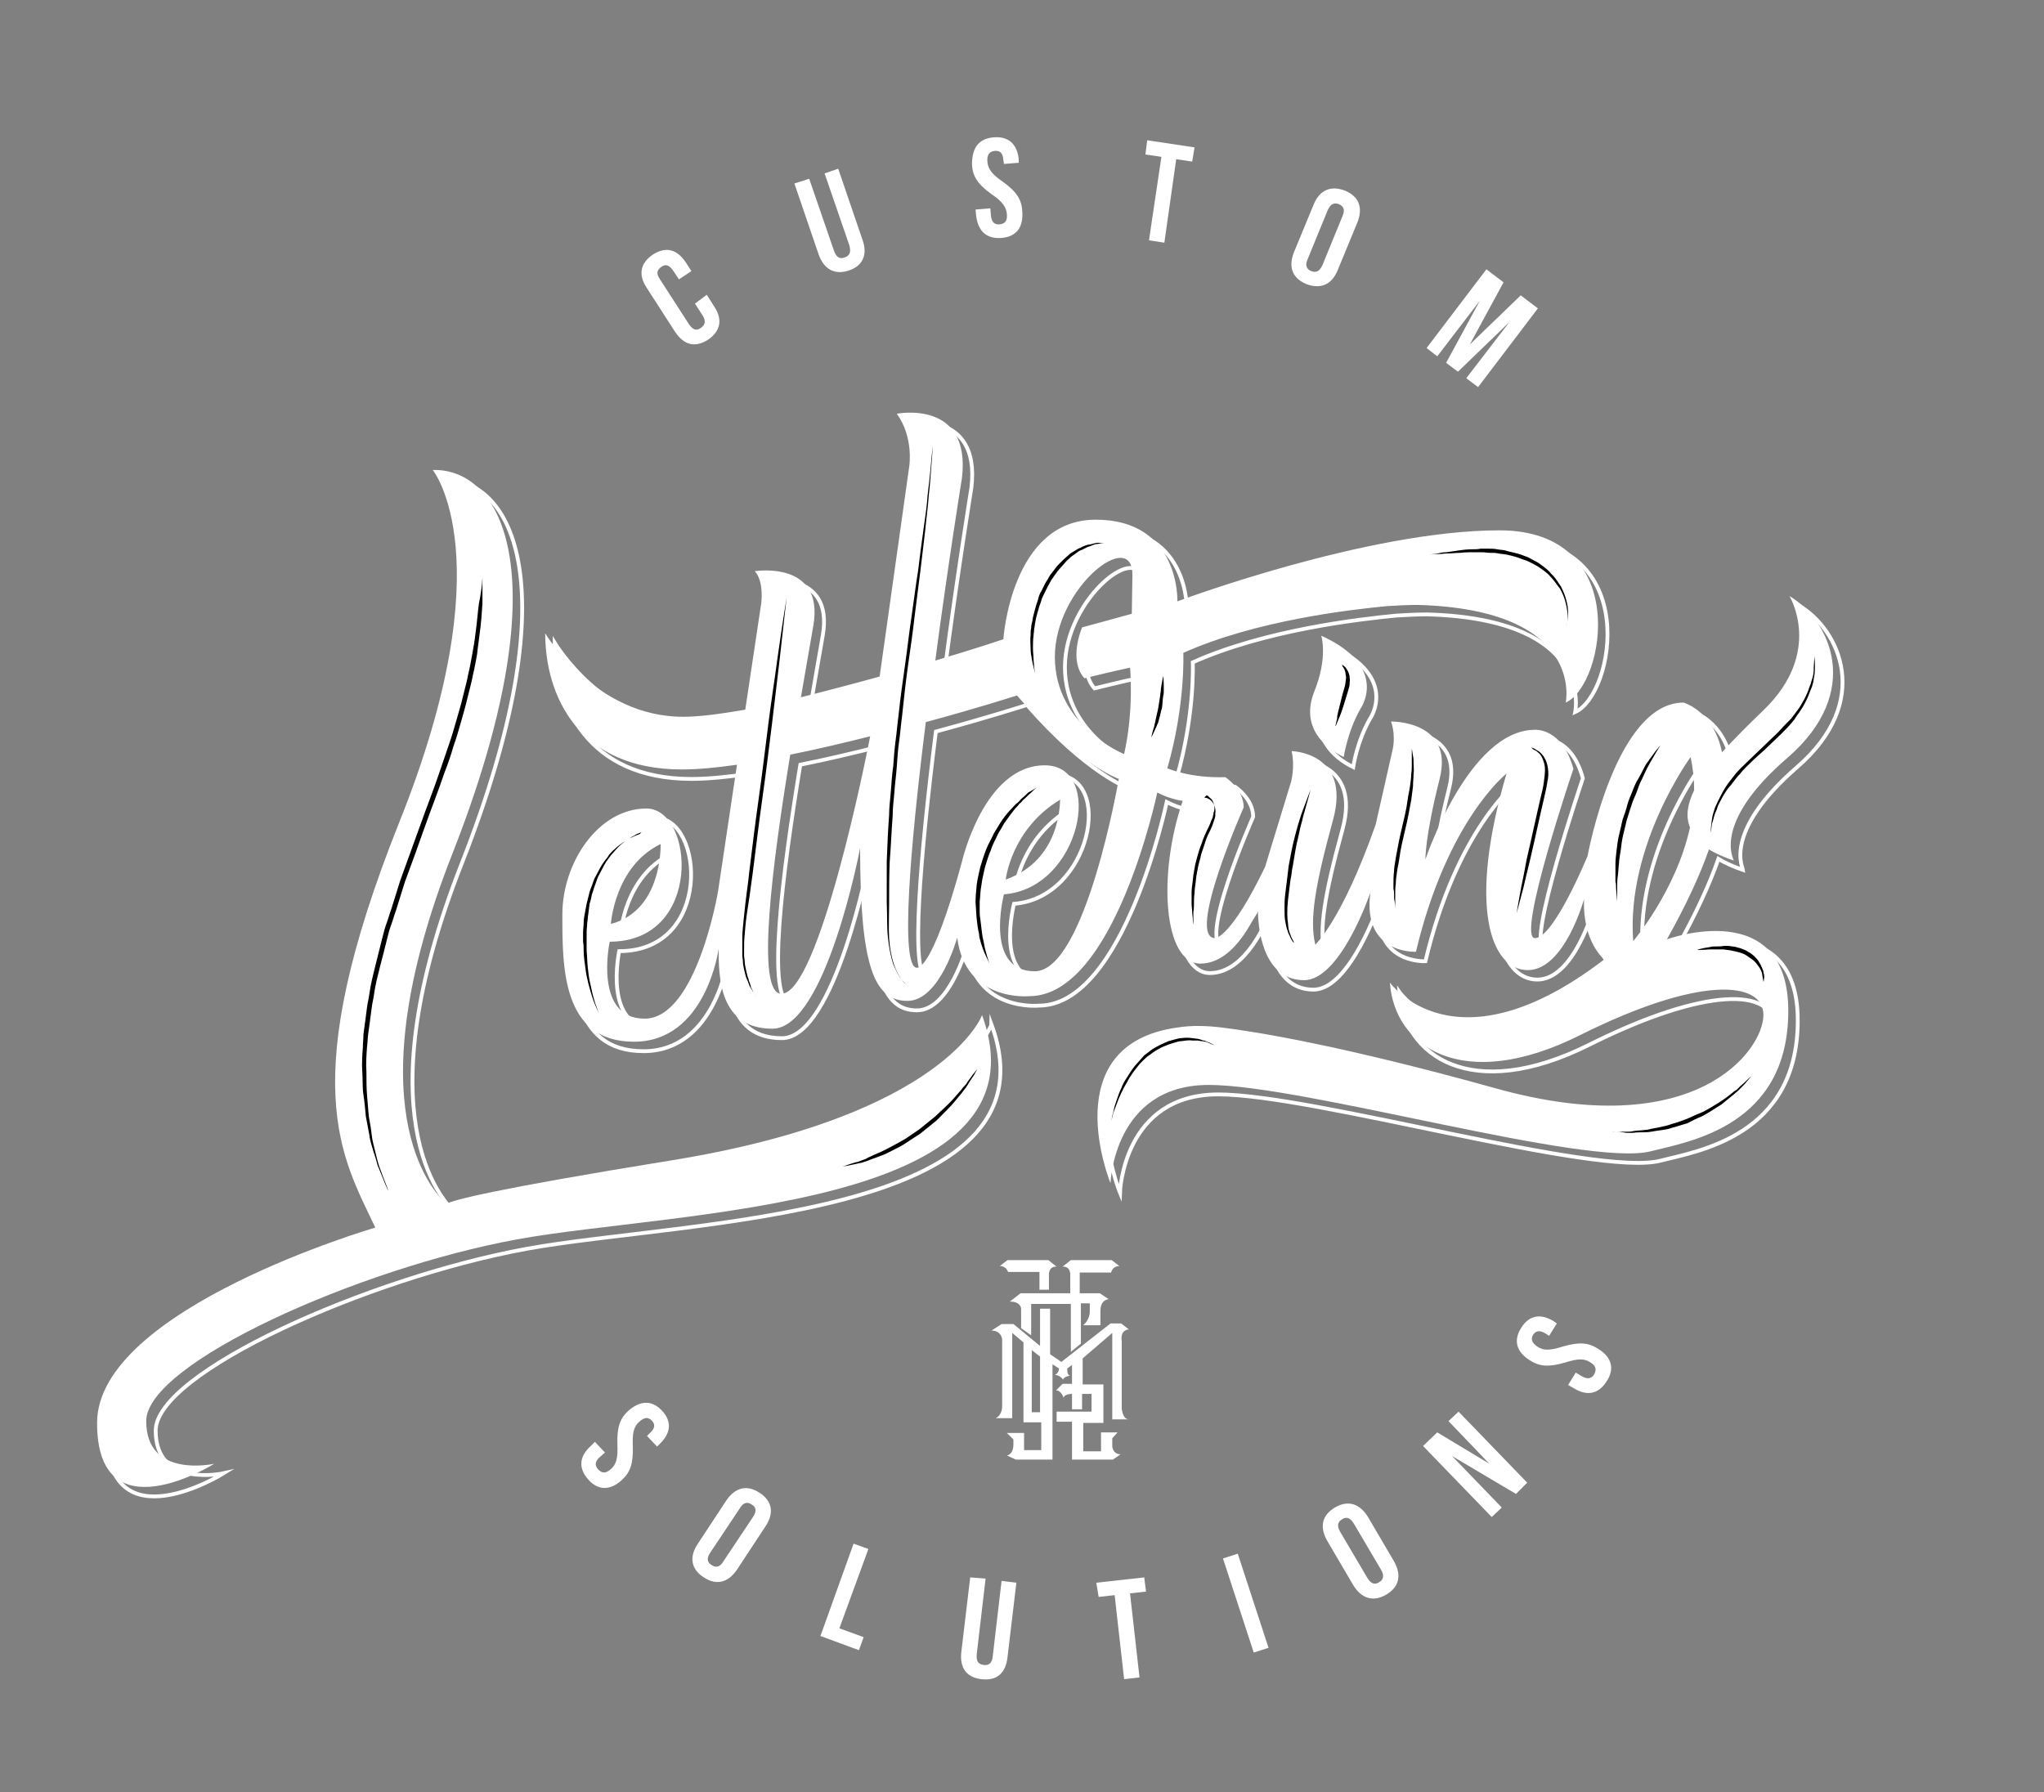 <?xml version="1.0" encoding="utf-8"?>
<!-- Generator: Adobe Illustrator 17.1.0, SVG Export Plug-In . SVG Version: 6.00 Build 0)  -->
<!DOCTYPE svg PUBLIC "-//W3C//DTD SVG 1.1//EN" "http://www.w3.org/Graphics/SVG/1.1/DTD/svg11.dtd">
<svg version="1.1" xmlns="http://www.w3.org/2000/svg" xmlns:xlink="http://www.w3.org/1999/xlink" x="0px" y="0px"
	 viewBox="0 0 345.3 302.8" enable-background="new 0 0 345.3 302.8" xml:space="preserve">
<rect x="0" y="0" width="345.3" height="302.8" fill="#808080" stroke="none"/>
<g id="Layer_4">
</g>
<g id="Layer_2">
</g>
<g id="Layer_3">
	<g>
		<g>
			<path fill="#FFFFFF" d="M113.7,196c-30.9,5-37.3,6.8-38.3,7.4c-2.5-2.3-15.7-16.6,1-59.1c18.4-46.8,8.6-65.2-3.3-64.9
				c0,0,12.2,14.9-5.6,59.4c-17.8,44.5-9.7,56.7-4.1,68.6c0,0-47,13.7-47,33s19.8,6.9,19.8,6.9s-11.5,2.6-11.5-7.2
				s35.9-25.8,62.6-30.7s90.7-4.9,78.6-37.9C165.9,171.6,159.6,188.5,113.7,196z"/>
			<path fill="#FFFFFF" d="M227,127.9c0,0,0.6-4.2,2.8-8.1c0,0,5.1-7.1-6.6-12.4c0,0,1.2,3.6-1.2,9.5
				C219.7,122.8,223.7,126.3,227,127.9z"/>
			<path fill="#FFFFFF" d="M302,128c12.8-11.1,7.2-23.2,0.3-27.3c0,0,5.8,9.5-4.4,19.3c-2.5,2.4-4.9,4.8-7,7.1
				c-1.4-7-6.5-8.4-6.5-8.4c-11.5,0-16.2,25.9-16.2,25.9s-5.7,13.9-8.9,13.9c-3.2,0,6.5-28.6,6.5-28.6c-1.9-7-6.5-6.6-6.5-6.6
				c-11.2,0-18.5,21.9-18.5,21.9s-0.1-3.7,2.4-13.6c2.5-9.9-8.2-9.7-8.2-9.7c0.9,2.7,0.2,5,0.2,5l-2.8,12.4
				c-5.7,16.2-10.2,20.3-10.2,20.3c-1-4.1-0.1-9.8,3-21.1c3.1-11.4-7-11.6-7-11.6c0.6,2.7-0.1,5.2-0.1,5.2l-4.4,14.4
				c-5.8,12-8.4,12-8.4,12c-5,0,4.8-22.1,4.8-22.1c0-3.1-3.1-5.1-3.1-5.1c-6,0.2-9.8-1.5-9.8-1.5c3.1-10.8,2.7-19.5,2.7-19.5
				c12.3-5.5,28.2-7.3,34.4-7.9c1.7-0.1,3.5-0.2,5.2-0.2c28.4,0.8,25,16.5,25,16.5c6.7-3,11.2-29.1-11.2-29.1s-54.4,12-54.4,12
				s0.5-13.8-13.8-13.8c-14.3,0-15.6,20.2-15.6,20.2s-4.7,1.6-11.5,3.6c2.2-16.6,4.5-30.8,4.5-30.8c1.6-13.4-11-10.9-11-10.9
				c2.9,4,2.1,8.9,2.1,8.9l-5,35.5c-4.3,1.2-8.9,2.4-13.3,3.5c0.9-5.3,1.7-9.7,2.1-12.1c1.9-11.1-9.9-9.2-9.9-9.2
				c1.6,1.7,1.1,5.4,1.1,5.4l-2.7,18c-4.1,0.7-7.7,1.2-10.5,1.2c-14.9,0-23.3-14.1-23.3-14.1c0,10.4,5.5,23,23.1,23
				c2.7,0,5.8-0.3,9.3-0.8l-3.2,21.4c0,0-3.6,21.5-12.4,21.5c-8.7,0-5.9-13-5.9-13c15.8,0,14.3-22.5,6.2-22.5s-14.2,9.1-14.2,17.9
				c0,8.8-0.1,21.5,12.1,21.5c12.2,0,14.3-15.7,14.3-15.7c0,4.8,0.1,13.5,9.1,13.5c9,0,14.8-30.5,14.8-30.5c0,20.1,2.4,25.8,8,25.8
				c5.5,0,8.4-10.7,8.4-10.7c1.4,11,12.2,9.9,12.2,9.9c14.4,0,21.6-34.4,21.6-34.4c2.3,1.2,4.3,1.4,4.3,1.4
				c-4.3,12.6-3.2,27.5,3,27.5c6.2,0,9.7-9.3,9.7-9.3c0,5.1,1.6,12.1,7.8,12.1c6.2,0,11.2-14.8,11.2-14.8c-1.4,10.5,7.7,10,7.7,10
				c5.3-22.3,15.3-30.1,15.3-30.1c-6.6,22.4-2.7,33.2,3.6,33.2c6.2,0,9.5-12,9.5-12c-0.3,7.2,3.4,10.2,3.4,10.2
				c-25.3,19.4-36.2,3.9-36.2,3.9c0.7,10.7,12.1,18.9,32.1,8.9c20-10,31-9.3,31-3.4c0,5.9-11.4,21.9-45.5,12.3
				c-25.5-7.1-40.2-9.5-46-10.2c-2.5-0.3-5-0.4-7.5,0c-20.9,2.9-11.3,26.3-11.3,26.3s0.5-16.6,16.6-16.6s63.9,14,74.7,11.2
				c6.2-1.6,23.2-4.1,23.2-23.7c0-19.6-20.5-12.1-20.5-12.1c3.3-5.9,5.6-10.9,7.1-15.2c1.1,0.7,2.5,1.3,4.2,1.9
				C292.9,145.2,289.1,139.1,302,128z M111.6,142.6c0,0,0.4,11.2-8.4,13.5C103.2,156.1,103.8,146.4,111.6,142.6z M132,167.9
				c-4.4,0-1.5-22.1,1.5-40.4c4.5-0.9,9.1-2,13.5-3.1C146.5,127.1,138.4,167.9,132,167.9z M174.8,164.1c-8.6,0-5.2-13-5.2-13
				c13-1,17.1-21.8,6.9-21.8c-10.3,0-14,16.3-14,16.3c-5.1,18.8-7.6,17.9-7.6,17.9c-2.9,0-1.1-20.8,1.5-41.5
				c8.9-2.4,15.4-4.5,15.4-4.5c10.1,11.6,17.2,14.1,17.2,14.1S183.4,164.1,174.8,164.1z M169.9,148.6c0,0,0.9-8.5,9.2-13.5
				C179,135.1,179.5,145.2,169.9,148.6z M191.2,103.7l-8.4,2.3c0,0-2.4,5.5,0.4,8.6c0,0,4.8-1.2,7.7-1.8c0,0,0.7,7.1-1,14.6
				c0,0-11.7-4.7-11.7-16.4c0-11.7,13.1-21.9,13.1-13.9L191.2,103.7z M275.9,159c-1.2-16.2,9.7-31.1,9.7-31.1
				c0.4,1.9,0.6,3.8,0.6,5.6c-1.1,2.3-1.5,4.4-0.7,6.3C283.1,150.6,275.9,159,275.9,159z"/>
		</g>
		<g>
			<path fill="none" stroke="#FFFFFF" stroke-width="0.644" stroke-miterlimit="10" d="M115.3,197.6c-30.9,5-37.3,6.8-38.3,7.4
				c-2.5-2.3-15.7-16.6,1-59.1c18.4-46.8,8.6-65.2-3.3-64.9c0,0,12.2,14.9-5.6,59.4c-17.8,44.5-9.7,56.7-4.1,68.6c0,0-47,13.7-47,33
				s19.8,6.9,19.8,6.9s-11.5,2.6-11.5-7.2s35.9-25.8,62.6-30.7s90.7-4.9,78.6-37.9C167.5,173.2,161.2,190.1,115.3,197.6z"/>
			<path fill="none" stroke="#FFFFFF" stroke-width="0.644" stroke-miterlimit="10" d="M228.6,129.6c0,0,0.6-4.2,2.8-8.1
				c0,0,5.1-7.1-6.6-12.4c0,0,1.2,3.6-1.2,9.5C221.3,124.4,225.3,128,228.6,129.6z"/>
			<path fill="none" stroke="#FFFFFF" stroke-width="0.644" stroke-miterlimit="10" d="M303.6,129.6c12.8-11.1,7.2-23.2,0.3-27.3
				c0,0,5.8,9.5-4.4,19.3c-2.5,2.4-4.9,4.8-7,7.1c-1.4-7-6.5-8.4-6.5-8.4c-11.5,0-16.2,25.9-16.2,25.9s-5.7,13.9-8.9,13.9
				s6.5-28.6,6.5-28.6c-1.9-7-6.5-6.6-6.5-6.6c-11.2,0-18.5,21.9-18.5,21.9s-0.1-3.7,2.4-13.6c2.5-9.9-8.2-9.7-8.2-9.7
				c0.9,2.7,0.2,5,0.2,5l-2.8,12.4c-5.7,16.2-10.2,20.3-10.2,20.3c-1-4.1-0.1-9.8,3-21.1c3.1-11.4-7-11.6-7-11.6
				c0.6,2.7-0.1,5.2-0.1,5.2l-4.4,14.4c-5.8,12-8.4,12-8.4,12c-5,0,4.8-22.1,4.8-22.1c0-3.1-3.1-5.1-3.1-5.1c-6,0.2-9.8-1.5-9.8-1.5
				c3.1-10.8,2.7-19.5,2.7-19.5c12.3-5.5,28.2-7.3,34.4-7.9c1.7-0.1,3.5-0.2,5.2-0.2c28.4,0.8,25,16.5,25,16.5
				c6.7-3,11.2-29.1-11.2-29.1s-54.4,12-54.4,12s0.5-13.8-13.8-13.8c-14.3,0-15.6,20.2-15.6,20.2s-4.7,1.6-11.5,3.6
				c2.2-16.6,4.5-30.8,4.5-30.8c1.6-13.4-11-10.9-11-10.9c2.9,4,2.1,8.9,2.1,8.9l-5,35.5c-4.3,1.2-8.9,2.4-13.3,3.5
				c0.9-5.3,1.7-9.7,2.1-12.1c1.9-11.1-9.9-9.2-9.9-9.2c1.6,1.7,1.1,5.4,1.1,5.4l-2.7,18c-4.1,0.7-7.7,1.2-10.5,1.2
				c-14.9,0-23.3-14.1-23.3-14.1c0,10.4,5.5,23,23.1,23c2.7,0,5.8-0.3,9.3-0.8l-3.2,21.4c0,0-3.6,21.5-12.4,21.5
				c-8.7,0-5.9-13-5.9-13c15.8,0,14.3-22.5,6.2-22.5s-14.2,9.1-14.2,17.9c0,8.8-0.1,21.5,12.1,21.5c12.2,0,14.3-15.7,14.3-15.7
				c0,4.8,0.1,13.5,9.1,13.5c9,0,14.8-30.5,14.8-30.5c0,20.1,2.4,25.8,8,25.8c5.5,0,8.4-10.7,8.4-10.7c1.4,11,12.2,9.9,12.2,9.9
				c14.4,0,21.6-34.4,21.6-34.4c2.3,1.2,4.3,1.4,4.3,1.4c-4.3,12.6-3.2,27.5,3,27.5s9.7-9.3,9.7-9.3c0,5.1,1.6,12.1,7.8,12.1
				c6.2,0,11.2-14.8,11.2-14.8c-1.4,10.5,7.7,10,7.7,10c5.3-22.3,15.3-30.1,15.3-30.1c-6.6,22.4-2.7,33.2,3.6,33.2
				c6.2,0,9.5-12,9.5-12c-0.3,7.2,3.4,10.2,3.4,10.2c-25.3,19.4-36.2,3.9-36.2,3.9c0.7,10.7,12.1,18.9,32.1,8.9c20-10,31-9.3,31-3.4
				c0,5.9-11.4,21.9-45.5,12.3c-25.5-7.1-40.2-9.5-46-10.2c-2.5-0.3-5-0.4-7.5,0c-20.9,2.9-11.3,26.3-11.3,26.3s0.5-16.6,16.6-16.6
				s63.9,14,74.7,11.2c6.2-1.6,23.2-4.1,23.2-23.7c0-19.6-20.5-12.1-20.5-12.1c3.3-5.9,5.6-10.9,7.1-15.2c1.1,0.7,2.5,1.3,4.2,1.9
				C294.5,146.9,290.8,140.7,303.6,129.6z M113.3,144.3c0,0,0.4,11.2-8.4,13.5C104.8,157.8,105.5,148.1,113.3,144.3z M133.7,169.6
				c-4.4,0-1.5-22.1,1.5-40.4c4.5-0.9,9.1-2,13.5-3.1C148.1,128.7,140.1,169.6,133.7,169.6z M176.5,165.7c-8.6,0-5.2-13-5.2-13
				c13-1,17.1-21.8,6.9-21.8c-10.3,0-14,16.3-14,16.3c-5.1,18.8-7.6,17.9-7.6,17.9c-2.9,0-1.1-20.8,1.5-41.5
				c8.9-2.4,15.4-4.5,15.4-4.5c10.1,11.6,17.2,14.1,17.2,14.1S185,165.7,176.5,165.7z M171.5,150.2c0,0,0.9-8.5,9.2-13.5
				C180.7,136.7,181.1,146.9,171.5,150.2z M192.9,105.4l-8.4,2.3c0,0-2.4,5.5,0.4,8.6c0,0,4.8-1.2,7.7-1.8c0,0,0.7,7.1-1,14.6
				c0,0-11.7-4.7-11.7-16.4c0-11.7,13.1-21.9,13.1-13.9L192.9,105.4z M277.5,160.7c-1.2-16.2,9.7-31.1,9.7-31.1
				c0.4,1.9,0.6,3.8,0.6,5.6c-1.1,2.3-1.5,4.4-0.7,6.3C284.7,152.2,277.5,160.7,277.5,160.7z"/>
		</g>
		<g>
			<path fill="#FFFFFF" d="M119.4,49.8l1.2,1.9c1.5,2.2,1.2,4.2-1,5.7c-2.2,1.4-4.1,0.9-5.6-1.4l-4.7-7.3c-1.5-2.2-1.2-4.2,1-5.7
				c2.2-1.4,4.1-0.9,5.6,1.4l0.9,1.4l-2.1,1.4l-1-1.5c-0.7-1-1.3-1.1-2-0.6s-0.9,1.1-0.2,2.1l4.9,7.6c0.7,1,1.3,1.1,2,0.6
				c0.7-0.5,0.9-1.1,0.3-2.1l-1.3-2L119.4,49.8z"/>
			<path fill="#FFFFFF" d="M136.7,30.2l4.2,12.2c0.4,1.1,1,1.4,1.8,1.1c0.8-0.3,1.1-0.8,0.8-2l-4.2-12.2l2.3-0.8l4.1,12
				c0.9,2.5,0.1,4.4-2.3,5.2c-2.4,0.8-4.2-0.2-5.1-2.7l-4.1-12L136.7,30.2z"/>
			<path fill="#FFFFFF" d="M167.9,23.2c2.5-0.2,4,1.2,4.2,3.8l0,0.5l-2.5,0.2l-0.1-0.7c-0.1-1.2-0.6-1.6-1.5-1.5
				c-0.8,0.1-1.3,0.6-1.2,1.8c0.1,1.2,0.7,2.1,2.6,3.4c2.4,1.7,3.2,3.1,3.3,5c0.2,2.7-1,4.3-3.5,4.5c-2.6,0.2-4-1.2-4.3-3.8l-0.1-1
				l2.5-0.2l0.1,1.2c0.1,1.2,0.7,1.6,1.5,1.5c0.8-0.1,1.3-0.5,1.2-1.7c-0.1-1.2-0.7-2.1-2.6-3.4c-2.4-1.7-3.2-3.1-3.3-5
				C164.2,25,165.3,23.4,167.9,23.2z"/>
			<path fill="#FFFFFF" d="M193.8,23.7l8,1.2l-0.4,2.4l-2.7-0.4L196.7,41l-2.6-0.4l2.1-14.1l-2.7-0.4L193.8,23.7z"/>
			<path fill="#FFFFFF" d="M221.9,34.6c1-2.5,2.9-3.3,5.3-2.4c2.4,1,3.1,2.9,2.1,5.4l-3.3,8c-1,2.5-2.9,3.3-5.3,2.4
				c-2.4-1-3.1-2.9-2.1-5.4L221.9,34.6z M220.9,43.8c-0.5,1.1-0.1,1.7,0.6,2c0.8,0.3,1.4,0.1,1.9-1l3.4-8.3c0.5-1.1,0.1-1.7-0.6-2
				c-0.8-0.3-1.4-0.1-1.9,1L220.9,43.8z"/>
			<path fill="#FFFFFF" d="M248.3,58.2L248.3,58.2l8.6-8.3l2.9,2.2l-10.1,13.3l-2-1.5l7.3-9.5l0,0l-8.7,8.4l-2-1.5l5.7-10.5l0,0
				l-7.2,9.4l-1.8-1.4l10.1-13.3l2.9,2.2L248.3,58.2z"/>
		</g>
		<g>
			<path fill="#FFFFFF" d="M111.8,238.3c1.8,1.9,1.5,3.9-0.4,5.7l-0.4,0.4l-1.7-1.8l0.5-0.5c0.9-0.8,0.9-1.5,0.3-2.1
				c-0.6-0.6-1.2-0.6-2.1,0.2c-0.9,0.8-1.2,1.8-1.1,4.1c0.1,2.9-0.4,4.4-1.8,5.7c-1.9,1.8-4,1.9-5.7,0s-1.6-3.9,0.4-5.7l0.7-0.7
				l1.7,1.8l-0.9,0.8c-0.9,0.8-0.8,1.5-0.2,2.1c0.6,0.6,1.2,0.7,2.1-0.1c0.9-0.8,1.2-1.8,1.1-4.1c-0.1-2.9,0.4-4.4,1.8-5.7
				C108.1,236.6,110.1,236.5,111.8,238.3z"/>
			<path fill="#FFFFFF" d="M122.7,253.5c1.5-2.2,3.5-2.7,5.6-1.3c2.2,1.4,2.5,3.5,1,5.7l-4.8,7.3c-1.5,2.2-3.5,2.7-5.6,1.3
				c-2.2-1.4-2.5-3.5-1-5.7L122.7,253.5z M120,262.3c-0.7,1-0.5,1.7,0.2,2.1c0.7,0.5,1.4,0.4,2-0.6l5-7.5c0.7-1,0.5-1.7-0.2-2.1
				c-0.7-0.5-1.4-0.4-2,0.6L120,262.3z"/>
			<path fill="#FFFFFF" d="M144.2,260.8l2.5,0.9l-4.9,13.4l4.1,1.5l-0.8,2.2l-6.5-2.4L144.2,260.8z"/>
			<path fill="#FFFFFF" d="M166.5,266.7l-1.5,12.8c-0.1,1.2,0.3,1.7,1.2,1.8c0.8,0.1,1.4-0.3,1.5-1.4l1.5-12.8l2.5,0.3l-1.5,12.6
				c-0.3,2.7-1.8,4-4.4,3.7c-2.6-0.3-3.7-2-3.4-4.6l1.5-12.6L166.5,266.7z"/>
			<path fill="#FFFFFF" d="M185.2,267.4l8.1-0.9l0.3,2.4l-2.7,0.3l1.6,14.2l-2.6,0.3l-1.6-14.2l-2.7,0.3L185.2,267.4z"/>
			<path fill="#FFFFFF" d="M206.6,263.3l2.5-0.8l5.2,15.9l-2.5,0.8L206.6,263.3z"/>
			<path fill="#FFFFFF" d="M224.2,260.3c-1.3-2.3-0.9-4.3,1.3-5.6c2.2-1.3,4.2-0.7,5.6,1.6l4.4,7.5c1.3,2.3,0.9,4.3-1.3,5.6
				c-2.2,1.3-4.2,0.7-5.6-1.6L224.2,260.3z M231,266.6c0.6,1,1.3,1.2,2,0.7c0.7-0.4,0.9-1.1,0.3-2.1l-4.6-7.8c-0.6-1-1.3-1.2-2-0.7
				c-0.7,0.4-0.9,1.1-0.3,2.1L231,266.6z"/>
			<path fill="#FFFFFF" d="M245.3,246L245.3,246l8.4,8.7l-1.7,1.6l-11.6-12l2.4-2.3l8.8,5.3l0,0l-6.9-7.2l1.7-1.6l11.6,12l-1.9,1.9
				L245.3,246z"/>
			<path fill="#FFFFFF" d="M257,224.3c1.4-2.2,3.4-2.4,5.6-1l0.4,0.3l-1.3,2.1l-0.6-0.4c-1-0.6-1.6-0.5-2.1,0.2
				c-0.4,0.7-0.3,1.3,0.7,2c1,0.7,2.1,0.7,4.3,0c2.8-0.8,4.3-0.7,6,0.4c2.3,1.4,2.8,3.4,1.4,5.5c-1.4,2.2-3.4,2.5-5.6,1.1l-0.9-0.5
				l1.3-2.1l1,0.6c1,0.6,1.7,0.4,2.1-0.3c0.4-0.7,0.4-1.4-0.6-2c-1-0.7-2.1-0.7-4.3,0c-2.8,0.8-4.3,0.7-6-0.4
				C256.2,228.4,255.6,226.5,257,224.3z"/>
		</g>
		<g>
			<path fill="#FFFFFF" d="M168.9,213.9l1.3-1h6.9l1.4,1.1c0,0-1.3-0.2-1.3,1.4c0,1.6,0,2.5,0,2.5h-1.6v-3h-5.3
				C170.3,215,170.1,213.9,168.9,213.9z"/>
			<path fill="#FFFFFF" d="M180.8,215.4c0-1.6-1.3-1.4-1.3-1.4l1.4-1.1h6.9l1.3,1c-1.2,0-1.4,1.1-1.4,1.1h-5.3v3.5h3.4l1.5,1
				c0,0-1.4,0-1.4,2s0,2.4,0,2.4H183c0,0,1.1-0.9,1.1-2.3c0-1.3,0-1.4,0-1.4h-1.5v6.8l-1.7,1.4v-8.1h-6.7v5.3l-1.7-1.2v-3.3
				c0,0,0-1.2-1.9-1.2l1.8-1.4h8.4V215.4z"/>
			<path fill="#FFFFFF" d="M190.7,224.6l-1.3-1h-1.8l-8.3,6.5l-1.9-1.3v-7.7h-1.7l0,6.3l-4.5-3.7h-2l-1.7,1.1c1.7,0,1.8,1.5,1.8,1.5
				v11.2c0,1.7-1.1,2.1-1.1,2.1h2.8v-14.4l1.9,1.6v13.5h3v4.7h-2.9v-2.9h-2.9l1.1,1.1v0.8c0,1.8-1.1,1.9-1.1,1.9l1.5,0.7h6.2v-16.1
				l1.1,0.7c0,0.8-0.7,1.1-0.7,1.1c0.9,0,1.4,0.8,1.4,0.8c0-0.5,1.2-0.7,1.2-0.7c-0.6,0-0.5-1.2-0.5-1.2l0.8-0.6v3.2h-1.6l-1.1,1.1
				c0.9,0,1.3,1.3,1.3,1.3c0-0.7,1.4-0.7,1.4-0.7v2.6h1.7v-2.6h1.6v3h-5.9v1.7h2.6v6.4h6.9l1.3-0.9c-1.3,0-1.4-1.3-1.4-1.3V243
				l0.9-1h-2.8v3.2h-3v-4.8h3.4v-6.5h-3.5v-4.4l5-4.3v14.6h2.8c-1.1,0-1.2-1.9-1.2-1.9s0-9.3,0-11.3
				C189.2,224.6,190.7,224.6,190.7,224.6z M175.7,238.6h-1.4v-10.5l1.4,1.1V238.6z"/>
		</g>
		<g>
			<path d="M81.5,97.4c0,0,0,1.7,0,4.6c-0.1,1.5-0.2,3.2-0.5,5.3c-0.1,1-0.3,2.1-0.4,3.2c-0.2,1.1-0.4,2.3-0.7,3.5
				c-0.2,1.2-0.6,2.5-0.9,3.8c-0.3,1.3-0.7,2.7-1.1,4.1c-0.4,1.4-0.8,2.8-1.3,4.2c-0.4,1.4-0.9,2.9-1.5,4.4c-1,3-2.2,6-3.3,9.1
				c-1.1,3.1-2.2,6.2-3.4,9.4c-0.5,1.6-1,3.2-1.5,4.8c-0.3,0.8-0.5,1.6-0.8,2.4c-0.3,0.8-0.5,1.6-0.7,2.4c-0.4,1.6-0.8,3.2-1.2,4.7
				c-0.4,1.6-0.8,3.1-1,4.6c-0.1,0.8-0.3,1.5-0.4,2.3c-0.1,0.8-0.2,1.5-0.3,2.3c-0.1,0.7-0.2,1.5-0.3,2.2c-0.1,0.7-0.1,1.5-0.2,2.2
				c-0.1,1.4-0.2,2.8-0.1,4.2c0,1.3,0,2.7,0.1,3.9c0.1,1.2,0.2,2.4,0.3,3.6c0.2,1.1,0.4,2.2,0.5,3.2c0.1,1,0.4,1.9,0.6,2.8
				c0.2,0.9,0.4,1.6,0.6,2.3c0.5,1.4,0.9,2.4,1.2,3.2c0.3,0.7,0.4,1.1,0.4,1.1s-0.2-0.4-0.5-1.1c-0.3-0.7-0.7-1.8-1.3-3.2
				c-0.2-0.7-0.4-1.5-0.7-2.3c-0.2-0.8-0.6-1.8-0.7-2.8c-0.2-1-0.4-2.1-0.6-3.2c-0.1-1.1-0.2-2.3-0.4-3.6c-0.2-1.2-0.1-2.6-0.2-3.9
				c-0.1-1.4,0-2.8,0.1-4.2c0-0.7,0.1-1.5,0.1-2.2c0.1-0.7,0.2-1.5,0.3-2.2c0.1-0.8,0.2-1.5,0.3-2.3c0.1-0.8,0.3-1.5,0.4-2.3
				c0.2-1.5,0.6-3.1,1-4.7c0.4-1.6,0.8-3.2,1.2-4.8c0.2-0.8,0.4-1.6,0.7-2.4c0.3-0.8,0.5-1.6,0.8-2.4c0.5-1.6,1-3.2,1.5-4.8
				c1.1-3.1,2.3-6.3,3.4-9.4c1.1-3.1,2.3-6.1,3.3-9.1c0.5-1.5,1-2.9,1.5-4.4c0.5-1.4,0.9-2.8,1.3-4.2c0.4-1.4,0.8-2.7,1.1-4
				c0.3-1.3,0.7-2.6,0.9-3.8c0.3-1.2,0.5-2.4,0.7-3.5c0.2-1.1,0.4-2.2,0.5-3.2c0.3-2,0.4-3.8,0.6-5.2C81.5,99.1,81.5,97.4,81.5,97.4
				z"/>
			<path d="M142.3,197.1c0,0,0.4-0.1,1.2-0.4c0.4-0.1,0.8-0.3,1.4-0.4c0.3-0.1,0.5-0.2,0.8-0.3c0.3-0.1,0.6-0.2,0.9-0.4
				c0.6-0.3,1.3-0.6,2-0.9c0.7-0.3,1.4-0.7,2.2-1.1c0.7-0.4,1.5-0.8,2.3-1.3c0.7-0.5,1.5-1,2.2-1.5c0.7-0.6,1.4-1.1,2.1-1.7
				c0.7-0.5,1.3-1.2,1.9-1.7c0.6-0.6,1.2-1.1,1.7-1.7c0.5-0.6,1-1.1,1.4-1.6c0.2-0.3,0.4-0.5,0.6-0.7c0.2-0.2,0.4-0.5,0.5-0.7
				c0.3-0.4,0.6-0.8,0.8-1.1c0.5-0.6,0.8-1,0.8-1s-0.2,0.4-0.6,1.1c-0.2,0.3-0.5,0.7-0.8,1.2c-0.1,0.2-0.3,0.5-0.5,0.8
				c-0.2,0.3-0.4,0.5-0.6,0.8c-0.4,0.5-0.9,1.1-1.4,1.7c-0.5,0.6-1.1,1.2-1.7,1.8c-0.6,0.6-1.2,1.3-1.9,1.8
				c-0.7,0.6-1.4,1.1-2.1,1.7c-0.8,0.5-1.5,1-2.3,1.5c-0.7,0.5-1.5,0.9-2.3,1.3c-0.8,0.4-1.5,0.8-2.2,1c-0.7,0.3-1.4,0.5-2.1,0.8
				c-0.3,0.1-0.6,0.2-0.9,0.3c-0.3,0.1-0.6,0.1-0.9,0.2c-0.5,0.1-1,0.2-1.4,0.3C142.8,197,142.3,197.1,142.3,197.1z"/>
			<path d="M108.5,140.5c0,0-0.1,0.1-0.4,0.2c-0.2,0.1-0.6,0.2-1,0.5c-0.2,0.1-0.4,0.2-0.7,0.4c-0.2,0.2-0.5,0.3-0.8,0.5
				c-0.5,0.4-1.1,0.9-1.6,1.5c-0.3,0.3-0.5,0.6-0.8,0.9c-0.3,0.4-0.5,0.7-0.8,1.1c-0.5,0.8-0.9,1.7-1.4,2.6
				c-0.2,0.5-0.3,0.9-0.5,1.4c-0.2,0.5-0.3,1-0.5,1.5c-0.1,0.5-0.2,1-0.4,1.6l-0.2,1.6c-0.1,0.5-0.1,1.1-0.2,1.6
				c0,0.5-0.1,1.1-0.1,1.6c0,0.5,0,1.1,0,1.6c0,0.5,0,1,0,1.5c0.1,1,0.1,2,0.2,2.9c0.1,0.9,0.2,1.8,0.4,2.6c0.2,0.8,0.3,1.5,0.5,2.2
				c0.2,0.6,0.3,1.2,0.5,1.6c0.3,0.9,0.5,1.4,0.5,1.4s-0.2-0.5-0.6-1.4c-0.2-0.4-0.4-1-0.6-1.6c-0.1-0.3-0.2-0.7-0.3-1
				c-0.1-0.4-0.2-0.7-0.3-1.1c-0.2-0.8-0.4-1.7-0.5-2.6c-0.1-0.9-0.3-1.9-0.3-2.9c0-0.5,0-1-0.1-1.6c0-0.5,0-1.1,0-1.6
				c0-0.5,0.1-1.1,0.1-1.6c0-0.5,0.1-1.1,0.2-1.6l0.3-1.6c0.1-0.5,0.3-1.1,0.4-1.6c0.1-0.5,0.3-1,0.5-1.5c0.2-0.5,0.3-1,0.6-1.5
				c0.5-0.9,0.9-1.8,1.5-2.6c0.3-0.4,0.6-0.7,0.8-1.1c0.3-0.3,0.6-0.7,0.9-0.9c0.6-0.6,1.2-1,1.8-1.4c0.3-0.2,0.6-0.3,0.8-0.5
				c0.3-0.1,0.5-0.2,0.7-0.3c0.4-0.2,0.8-0.3,1-0.4C108.4,140.5,108.5,140.5,108.5,140.5z"/>
			<path d="M132.9,100.9c0,0-0.5,4.2-1.2,10.6c-0.4,3.2-0.8,6.9-1.3,10.9c-0.5,4-1,8.2-1.6,12.4c-0.6,4.2-1.1,8.5-1.6,12.4
				c-0.3,2-0.5,3.9-0.8,5.7c-0.3,1.8-0.5,3.5-0.6,5.1c-0.1,0.8-0.1,1.6-0.1,2.3c0,0.4,0,0.7,0,1.1c0,0.3,0.1,0.7,0.1,1
				c0,0.6,0.2,1.2,0.3,1.8c0.1,0.3,0.1,0.5,0.2,0.8c0.1,0.2,0.2,0.5,0.2,0.7c0.2,0.4,0.3,0.8,0.4,1.2c0.2,0.3,0.3,0.6,0.4,0.8
				c0.2,0.4,0.4,0.7,0.4,0.7s-0.1-0.2-0.4-0.7c-0.1-0.2-0.3-0.5-0.5-0.8c-0.2-0.3-0.3-0.7-0.5-1.2c-0.1-0.2-0.2-0.4-0.3-0.7
				c-0.1-0.3-0.1-0.5-0.2-0.8c-0.1-0.5-0.3-1.1-0.3-1.8c0-0.3-0.1-0.7-0.1-1c0-0.3,0-0.7,0-1.1c0-0.7,0-1.5,0-2.3
				c0.1-1.6,0.3-3.3,0.5-5.2c0.2-1.8,0.5-3.7,0.7-5.7c0.5-4,1-8.2,1.6-12.4c0.6-4.2,1.1-8.5,1.6-12.4c0.5-4,1.1-7.7,1.5-10.8
				C132.2,105.1,132.9,100.9,132.9,100.9z"/>
			<path d="M157.6,75.3c0,0-0.1,1.4-0.3,3.9c-0.1,1.3-0.2,2.8-0.4,4.5c-0.1,1.7-0.4,3.7-0.6,5.9c-0.5,4.3-1.1,9.3-1.8,14.6
				c-0.3,2.7-0.7,5.4-1.1,8.2c-0.4,2.8-0.7,5.7-1,8.5c-0.2,1.4-0.3,2.9-0.5,4.3c-0.2,1.4-0.3,2.8-0.4,4.3c-0.1,1.4-0.3,2.8-0.4,4.2
				c-0.1,1.4-0.3,2.7-0.3,4.1c-0.2,2.7-0.3,5.3-0.5,7.8c-0.1,2.5-0.1,4.8-0.1,7c0,2.2-0.1,4.1,0,5.9c0.1,1.7,0.4,3.2,0.8,4.4
				c0.4,1.2,0.9,2,1.3,2.6c0.4,0.5,0.7,0.8,0.7,0.8s-0.2-0.3-0.7-0.8c-0.4-0.5-0.9-1.4-1.4-2.6c-0.4-1.2-0.7-2.7-0.9-4.5
				c-0.2-1.8-0.1-3.7-0.2-5.9c0-2.2,0-4.5,0-7c0.1-2.5,0.2-5.1,0.4-7.8c0-1.4,0.2-2.7,0.3-4.1c0.1-1.4,0.2-2.8,0.4-4.2
				c0.1-1.4,0.2-2.8,0.4-4.3c0.2-1.4,0.3-2.9,0.5-4.3c0.3-2.9,0.7-5.7,1.1-8.5c0.4-2.8,0.7-5.6,1.1-8.2c0.4-2.7,0.7-5.3,1.1-7.7
				c0.3-2.5,0.6-4.8,0.9-6.9c0.3-2.1,0.6-4.1,0.7-5.8c0.2-1.7,0.4-3.3,0.5-4.5C157.4,76.7,157.6,75.3,157.6,75.3z"/>
			<path d="M175.2,133c0,0-0.4,0.3-1.1,1c-0.4,0.3-0.7,0.7-1.2,1.1c-0.2,0.2-0.4,0.5-0.7,0.7c-0.2,0.3-0.5,0.6-0.7,0.8
				c-0.5,0.6-1,1.3-1.5,2c-0.3,0.4-0.5,0.7-0.7,1.1c-0.2,0.4-0.5,0.8-0.7,1.2c-0.4,0.9-0.9,1.7-1.2,2.7c-0.4,0.9-0.7,1.9-1,2.9
				c-0.2,1-0.5,2-0.6,3c-0.2,1-0.2,2-0.3,2.9c0,0.5,0,0.9,0,1.4c0,0.5,0,0.9,0.1,1.4c0.1,0.9,0.2,1.7,0.3,2.5
				c0.1,0.8,0.3,1.4,0.4,2.1c0.1,0.6,0.3,1.1,0.4,1.6c0.3,0.9,0.4,1.3,0.4,1.3s-0.2-0.5-0.6-1.3c-0.2-0.4-0.4-0.9-0.6-1.5
				c-0.1-0.3-0.2-0.6-0.3-1c-0.1-0.3-0.2-0.7-0.2-1.1c-0.2-0.8-0.3-1.6-0.4-2.5c-0.1-0.9-0.1-1.8-0.2-2.8c0-1,0.1-2,0.2-3
				c0.1-1,0.4-2,0.6-3c0.3-1,0.6-2,1-3c0.4-1,0.9-1.8,1.3-2.7c0.5-0.8,1-1.7,1.5-2.4c0.5-0.7,1.1-1.4,1.6-1.9
				c0.3-0.3,0.5-0.6,0.8-0.8c0.3-0.2,0.5-0.5,0.7-0.7c0.5-0.4,0.9-0.8,1.2-1.1C174.8,133.3,175.2,133,175.2,133z"/>
			<path d="M186.6,91.7c0,0-0.4,0.1-1.2,0.2c-0.4,0-0.8,0.2-1.3,0.4c-0.5,0.1-1,0.5-1.6,0.7c-0.3,0.1-0.6,0.4-0.9,0.6
				c-0.3,0.2-0.6,0.4-0.9,0.7c-0.3,0.3-0.6,0.5-0.8,0.8c-0.3,0.3-0.5,0.6-0.8,0.9c-0.3,0.3-0.5,0.6-0.8,1c-0.2,0.3-0.5,0.7-0.7,1
				c-0.2,0.4-0.4,0.7-0.6,1.1l-0.6,1.2c-0.2,0.4-0.4,0.8-0.5,1.2c-0.1,0.4-0.3,0.8-0.4,1.2c-0.2,0.8-0.5,1.6-0.6,2.4
				c-0.1,0.4-0.1,0.8-0.2,1.2c0,0.4-0.1,0.8-0.1,1.1c-0.1,0.7-0.1,1.5-0.1,2.1c0,0.7,0.1,1.3,0.1,1.8c0,0.5,0.1,1,0.1,1.4
				c0.1,0.8,0.2,1.2,0.2,1.2s-0.1-0.4-0.3-1.2c-0.1-0.4-0.2-0.8-0.3-1.4c-0.1-0.5-0.2-1.1-0.2-1.8c0-0.7-0.1-1.4,0-2.2
				c0-0.4,0-0.8,0.1-1.2c0-0.4,0.1-0.8,0.2-1.2c0.1-0.8,0.4-1.7,0.6-2.5c0.1-0.4,0.3-0.8,0.4-1.3c0.1-0.4,0.3-0.9,0.5-1.2l0.6-1.2
				c0.2-0.4,0.5-0.8,0.7-1.2c0.2-0.4,0.5-0.7,0.8-1.1c0.3-0.4,0.5-0.7,0.8-1c0.3-0.3,0.6-0.6,0.9-0.9c0.3-0.3,0.6-0.5,0.9-0.8
				c0.3-0.3,0.6-0.4,0.9-0.6c0.3-0.2,0.6-0.4,0.9-0.5c0.6-0.3,1.2-0.6,1.7-0.6c0.5-0.1,1-0.3,1.4-0.3
				C186.1,91.8,186.6,91.7,186.6,91.7z"/>
			<path d="M196.5,114.2c0,0,0.1,0.7,0.1,1.7c0,0.2,0,0.5,0,0.8c0,0.3,0,0.6-0.1,0.9c-0.1,0.6-0.1,1.3-0.2,2
				c-0.2,0.6-0.3,1.3-0.5,1.9c-0.1,0.3-0.1,0.6-0.3,0.9c-0.1,0.3-0.2,0.5-0.3,0.7c-0.4,0.9-0.7,1.5-0.7,1.5s0.1-0.7,0.4-1.6
				c0.1-0.2,0.1-0.5,0.2-0.8c0.1-0.3,0.1-0.6,0.2-0.9c0.1-0.6,0.3-1.2,0.4-1.9c0.1-0.6,0.2-1.3,0.3-1.9c0-0.3,0.1-0.6,0.1-0.9
				c0-0.3,0.1-0.5,0.1-0.8C196.4,114.8,196.5,114.2,196.5,114.2z"/>
			<path d="M203.4,134.7c0,0,0.1,0,0.3,0.1c0.1,0,0.2,0,0.3,0.1c0.1,0,0.2,0.1,0.4,0.2c0.3,0.2,0.5,0.5,0.7,0.9
				c0.2,0.4,0.3,1,0.2,1.5c0,0.1,0,0.3,0,0.4c0,0.1-0.1,0.3-0.1,0.4c-0.1,0.3-0.2,0.6-0.3,0.9c-0.2,0.6-0.5,1.2-0.8,1.8
				c-0.3,0.6-0.5,1.3-0.7,1.9c-0.2,0.7-0.5,1.3-0.6,2c-0.2,0.7-0.4,1.4-0.5,2.1c-0.1,0.3-0.1,0.7-0.2,1c0,0.3-0.1,0.7-0.1,1
				c-0.1,0.7-0.2,1.3-0.2,1.9c-0.1,0.6-0.1,1.2-0.1,1.7c0,0.5,0,1-0.1,1.5c0,0.4,0,0.8,0,1.1c0,0.6,0,1,0,1s-0.1-0.4-0.1-1
				c0-0.3-0.1-0.7-0.1-1.1c0-0.4-0.1-0.9-0.1-1.5c0-0.5,0-1.1,0-1.8c0-0.6,0.1-1.3,0.2-2c0-0.3,0.1-0.7,0.1-1
				c0.1-0.3,0.1-0.7,0.2-1.1c0.1-0.7,0.3-1.4,0.5-2.1c0.2-0.7,0.4-1.4,0.7-2.1c0.2-0.7,0.5-1.3,0.8-2c0.3-0.6,0.6-1.2,0.8-1.8
				c0.1-0.3,0.3-0.5,0.3-0.8c0-0.1,0.1-0.3,0.1-0.4c0-0.1,0-0.3,0.1-0.4c0.1-0.5,0.1-1-0.1-1.4c-0.1-0.4-0.3-0.7-0.6-0.9
				c-0.1-0.1-0.2-0.2-0.3-0.3c-0.1-0.1-0.2-0.1-0.3-0.1C203.5,134.7,203.4,134.7,203.4,134.7z"/>
			<path d="M221.4,133.4c0,0-0.4,1.6-1.1,4c-0.2,0.6-0.3,1.3-0.5,1.9c-0.2,0.7-0.3,1.4-0.5,2.2c-0.4,1.5-0.6,3.1-0.9,4.8
				c-0.2,0.8-0.2,1.6-0.4,2.4c-0.1,0.8-0.2,1.6-0.3,2.4c-0.2,1.5-0.3,3-0.2,4.2c0.1,0.6,0.1,1.2,0.2,1.7c0.1,0.5,0.3,0.9,0.4,1.2
				c0.1,0.3,0.3,0.6,0.4,0.8c0.1,0.2,0.1,0.3,0.1,0.3s-0.1-0.1-0.2-0.2c-0.1-0.2-0.3-0.4-0.4-0.7c-0.1-0.3-0.4-0.7-0.5-1.2
				c-0.2-0.5-0.3-1.1-0.4-1.7c-0.1-0.6-0.1-1.3-0.1-2c0-0.7,0-1.5,0.1-2.3c0.1-0.8,0.2-1.6,0.3-2.4c0.1-0.8,0.2-1.6,0.3-2.5
				c0.3-1.6,0.6-3.3,1-4.8c0.2-0.8,0.4-1.5,0.6-2.2c0.2-0.7,0.4-1.3,0.6-1.9C220.8,135,221.4,133.4,221.4,133.4z"/>
			<path d="M238.5,126.5c0,0,0.1,0.4,0.2,1.2c0.1,0.4,0.1,0.8,0.1,1.3c0,0.5,0.1,1.1,0,1.8c0,0.6-0.1,1.3-0.1,2.1
				c-0.1,0.7-0.2,1.5-0.3,2.3c-0.3,1.6-0.6,3.3-1,4.9c-0.4,1.7-0.8,3.3-1,4.9c-0.1,0.8-0.3,1.5-0.4,2.3c-0.1,0.7-0.2,1.4-0.2,2
				c-0.1,0.6-0.1,1.2-0.1,1.7c0,0.5,0,1,0,1.3c0,0.7,0.1,1.2,0.1,1.2s-0.1-0.4-0.2-1.2c-0.1-0.4-0.1-0.8-0.1-1.3
				c0-0.3,0-0.5-0.1-0.8c0-0.3,0-0.6,0-0.9c0-0.6,0-1.3,0.1-2.1c0-0.7,0.2-1.5,0.3-2.3c0.3-1.6,0.6-3.3,1-4.9c0.4-1.7,0.8-3.3,1-4.9
				c0.1-0.8,0.3-1.5,0.4-2.3c0.1-0.7,0.2-1.4,0.2-2c0.1-0.6,0.1-1.2,0.1-1.7c0-0.5,0-1,0-1.3C238.5,126.9,238.5,126.5,238.5,126.5z"
				/>
			<path d="M226.6,112.2c0,0,0,0,0.1,0.1c0.1,0,0.2,0.1,0.3,0.2c0.1,0.1,0.3,0.2,0.4,0.4c0.1,0.2,0.3,0.4,0.4,0.7
				c0.1,0.3,0.2,0.5,0.2,0.9c0.1,0.4,0,0.6,0,1c0,0.3-0.1,0.7-0.2,1c-0.1,0.3-0.2,0.7-0.3,1c-0.4,1.3-0.8,2.7-1.2,3.6
				c-0.2,0.5-0.4,0.9-0.5,1.2c-0.1,0.3-0.2,0.4-0.2,0.4s0-0.2,0.1-0.5c0-0.1,0.1-0.3,0.1-0.5c0.1-0.2,0.1-0.4,0.1-0.7
				c0.2-1,0.6-2.4,0.9-3.7c0.2-0.7,0.4-1.3,0.5-1.9c0-0.3,0.1-0.7,0.1-0.9c0-0.3-0.1-0.5-0.1-0.8c-0.1-0.5-0.3-0.9-0.5-1.1
				C226.8,112.3,226.6,112.2,226.6,112.2z"/>
			<path d="M258.7,126.3c0,0,0.1,0,0.3,0.1c0.1,0,0.2,0.1,0.4,0.2c0.1,0.1,0.3,0.2,0.5,0.3c0.3,0.2,0.7,0.6,1,1.1
				c0.3,0.5,0.5,1.1,0.6,1.8c0.1,0.7,0.1,1.5-0.1,2.3c-0.1,0.8-0.3,1.6-0.5,2.5c-0.4,1.7-0.8,3.5-1.2,5.3c-0.4,1.8-0.8,3.6-1.2,5.3
				c-0.4,1.7-0.8,3.2-1.1,4.6c-0.7,2.7-1.2,4.5-1.2,4.5s0.3-1.8,0.8-4.5c0.3-1.4,0.6-2.9,0.9-4.6c0.4-1.7,0.8-3.5,1.2-5.3
				c0.4-1.8,0.8-3.6,1.2-5.3c0.2-0.8,0.4-1.6,0.5-2.4c0.1-0.8,0.2-1.5,0.2-2.2c0-0.7-0.2-1.3-0.4-1.8c-0.2-0.5-0.5-0.9-0.8-1.1
				c-0.3-0.3-0.6-0.4-0.8-0.5C258.8,126.4,258.7,126.3,258.7,126.3z"/>
			<path d="M280.5,125.9c0,0-0.2,0.4-0.6,1c-0.2,0.3-0.4,0.7-0.7,1.2c-0.3,0.5-0.6,1-0.9,1.6c-0.3,0.6-0.6,1.2-0.9,1.9
				c-0.4,0.7-0.6,1.4-0.9,2.2c-0.3,0.8-0.7,1.5-0.9,2.3c-0.3,0.8-0.5,1.6-0.8,2.5c-0.2,0.8-0.4,1.7-0.6,2.5
				c-0.2,0.8-0.3,1.7-0.4,2.5c-0.1,0.8-0.3,1.6-0.3,2.3c-0.1,0.7-0.1,1.4-0.2,2.1c-0.1,0.7-0.1,1.2-0.1,1.8c0,0.5,0,1,0,1.4
				c0,0.8,0,1.2,0,1.2s0-0.4-0.1-1.2c0-0.4-0.1-0.8-0.1-1.4c0-0.3,0-0.6-0.1-0.8c0-0.3,0-0.6,0-0.9c0-0.7,0-1.4,0-2.1
				c0-0.8,0.1-1.5,0.2-2.4c0.1-0.8,0.2-1.7,0.4-2.5c0.2-0.8,0.4-1.7,0.6-2.6c0.3-0.8,0.6-1.7,0.8-2.5c0.2-0.8,0.6-1.6,0.9-2.4
				c0.3-0.8,0.6-1.5,1-2.1c0.4-0.7,0.7-1.3,1-1.9c0.2-0.3,0.3-0.6,0.5-0.8c0.2-0.2,0.3-0.5,0.5-0.7c0.3-0.4,0.6-0.8,0.8-1.1
				C280.2,126.3,280.5,125.9,280.5,125.9z"/>
			<path d="M306.5,110.9c0,0,0.1,0.6,0.1,1.5c0,0.5,0,1.1-0.1,1.8c-0.1,0.3-0.1,0.7-0.2,1.1c-0.1,0.4-0.2,0.8-0.4,1.2
				c-0.3,0.8-0.6,1.6-1.1,2.5c-0.2,0.4-0.5,0.8-0.8,1.3c-0.3,0.4-0.6,0.8-0.9,1.3c-0.7,0.9-1.4,1.6-2.2,2.4
				c-0.8,0.8-1.6,1.5-2.4,2.3c-0.8,0.8-1.7,1.5-2.4,2.2c-0.8,0.8-1.6,1.5-2.2,2.3c-0.4,0.4-0.7,0.8-1,1.2c-0.3,0.4-0.6,0.8-0.9,1.1
				c-0.6,0.8-1,1.5-1.4,2.3c-0.2,0.4-0.4,0.7-0.5,1.1c-0.1,0.4-0.3,0.7-0.4,1c-0.2,0.6-0.3,1.2-0.5,1.7c-0.1,1-0.2,1.5-0.2,1.5
				s0-0.6,0.1-1.5c0.1-0.5,0.1-1.1,0.3-1.7c0.1-0.3,0.2-0.7,0.3-1c0.2-0.4,0.3-0.7,0.5-1.1c0.4-0.8,0.8-1.6,1.3-2.4
				c0.5-0.8,1.2-1.6,1.8-2.4c0.7-0.8,1.5-1.5,2.3-2.3c0.8-0.8,1.6-1.5,2.4-2.3c0.8-0.8,1.6-1.5,2.4-2.3c0.7-0.8,1.5-1.6,2.2-2.3
				c0.3-0.4,0.6-0.8,0.9-1.2c0.3-0.4,0.6-0.8,0.8-1.2c0.5-0.8,0.9-1.6,1.2-2.4c0.1-0.4,0.3-0.8,0.4-1.1c0.1-0.4,0.2-0.7,0.3-1
				c0.2-0.7,0.2-1.2,0.2-1.7C306.5,111.5,306.5,110.9,306.5,110.9z"/>
			<path d="M286.7,160.5c0,0,0.2-0.1,0.6-0.2c0.4-0.1,0.9-0.2,1.6-0.3c0.3-0.1,0.7-0.1,1.1-0.1c0.4,0,0.8,0,1.3-0.1
				c0.4,0,0.9,0,1.3,0.1c0.5,0,0.9,0.2,1.4,0.3c0.5,0.2,0.9,0.3,1.3,0.6c0.4,0.2,0.8,0.5,1.1,0.8c0.3,0.3,0.6,0.6,0.8,1
				c0.2,0.3,0.4,0.7,0.5,1c0.1,0.2,0.1,0.3,0.2,0.5c0,0.2,0,0.3,0.1,0.5c0,0.3,0.1,0.5,0,0.7c0,0.4-0.1,0.6-0.1,0.6s0-0.2-0.1-0.6
				c0-0.2-0.1-0.4-0.1-0.7c0-0.1-0.1-0.3-0.1-0.4c-0.1-0.1-0.1-0.3-0.2-0.4c-0.1-0.3-0.4-0.6-0.6-0.9c-0.2-0.3-0.5-0.6-0.8-0.8
				c-0.3-0.2-0.7-0.5-1-0.7c-0.3-0.2-0.8-0.4-1.2-0.5c-0.4-0.1-0.8-0.2-1.3-0.3c-0.4-0.1-0.9-0.1-1.3-0.2c-0.4,0-0.8,0-1.2,0
				c-0.4,0-0.8,0-1.1,0C287.6,160.5,286.7,160.5,286.7,160.5z"/>
			<path d="M187.7,189.6c0,0,0.1-0.4,0.2-1.1c0.1-0.3,0.2-0.7,0.3-1.2c0.1-0.5,0.3-1,0.5-1.6c0.2-0.6,0.4-1.2,0.7-1.8
				c0.2-0.6,0.6-1.3,1-1.9c0.4-0.6,0.8-1.3,1.3-1.9c0.5-0.6,1.1-1.2,1.6-1.8c0.7-0.5,1.2-1,2-1.4c0.7-0.4,1.4-0.7,2.1-1
				c0.4-0.1,0.7-0.2,1.1-0.3c0.4-0.1,0.7-0.2,1-0.2c0.7-0.1,1.3-0.1,1.9,0c0.3,0,0.6,0.1,0.9,0.1c0.3,0.1,0.5,0.1,0.7,0.2
				c0.2,0.1,0.5,0.1,0.7,0.2c0.2,0.1,0.4,0.2,0.5,0.2c0.6,0.3,1,0.5,1,0.5s-0.4-0.1-1-0.4c-0.2-0.1-0.3-0.1-0.5-0.2
				c-0.2,0-0.4-0.1-0.7-0.1c-0.2,0-0.5-0.1-0.7-0.1c-0.3,0-0.5,0-0.8,0c-0.6-0.1-1.2,0-1.9,0.1c-0.3,0-0.7,0.1-1,0.2
				c-0.3,0.1-0.7,0.2-1,0.3c-0.7,0.3-1.4,0.5-2,0.9c-0.6,0.3-1.3,0.9-1.9,1.3c-0.5,0.5-1.1,1-1.6,1.7c-0.5,0.6-0.9,1.2-1.3,1.8
				c-0.3,0.6-0.7,1.2-1,1.8c-0.3,0.6-0.6,1.2-0.8,1.7c-0.4,1.1-0.8,2-1,2.7C187.8,189.2,187.7,189.6,187.7,189.6z"/>
			<path d="M271.7,191.2c0,0,0.4,0,1.2,0c0.4,0,0.8,0,1.3,0c0.3,0,0.5,0,0.8,0c0.3,0,0.6,0,0.9-0.1c0.6-0.1,1.3-0.1,2-0.2
				c0.4,0,0.7-0.1,1.1-0.2c0.4-0.1,0.7-0.1,1.1-0.2c0.8-0.2,1.6-0.3,2.3-0.6c0.8-0.2,1.6-0.5,2.4-0.8c0.8-0.3,1.5-0.7,2.3-1
				c0.8-0.3,1.4-0.7,2.1-1.1c0.3-0.2,0.7-0.4,1-0.6c0.3-0.2,0.6-0.4,0.9-0.6c0.6-0.4,1.1-0.8,1.6-1.2c0.2-0.2,0.5-0.4,0.7-0.5
				c0.2-0.2,0.4-0.4,0.6-0.6c0.4-0.3,0.7-0.6,1-0.9c0.5-0.5,0.9-0.8,0.9-0.8s-0.3,0.3-0.8,0.9c-0.2,0.3-0.5,0.6-0.9,1
				c-0.2,0.2-0.4,0.4-0.6,0.6c-0.2,0.2-0.5,0.4-0.7,0.6c-0.5,0.4-1,0.8-1.6,1.3c-0.5,0.5-1.2,0.8-1.9,1.3c-0.7,0.4-1.4,0.9-2.1,1.2
				c-0.8,0.3-1.5,0.7-2.3,1.1c-0.8,0.2-1.6,0.5-2.4,0.7c-0.8,0.3-1.6,0.4-2.4,0.5c-0.8,0.1-1.5,0.3-2.3,0.3c-0.7,0-1.4,0-2.1,0.1
				c-0.3,0-0.6,0-0.9,0c-0.3,0-0.6-0.1-0.8-0.1c-0.5-0.1-1-0.1-1.3-0.1C272.1,191.2,271.7,191.2,271.7,191.2z"/>
			<path d="M241.6,93.7c0,0,0.5-0.1,1.3-0.2c0.4-0.1,0.9-0.2,1.5-0.2c0.6-0.1,1.3-0.2,2-0.3c0.7-0.1,1.5-0.2,2.4-0.2
				c0.4,0,0.9,0,1.3-0.1c0.4,0,0.9,0,1.4,0c0.5,0,0.9,0,1.4,0.1c0.5,0.1,1,0.1,1.4,0.2c0.9,0.3,1.9,0.4,2.9,0.8
				c0.5,0.2,0.9,0.3,1.4,0.6c0.4,0.2,0.9,0.5,1.3,0.7c0.8,0.6,1.6,1.1,2.2,1.9c0.7,0.6,1.1,1.4,1.6,2.1c0.4,0.8,0.7,1.5,0.9,2.3
				c0.2,0.7,0.3,1.4,0.3,2c0,0.6,0,1.1-0.1,1.6c-0.1,0.4-0.2,0.7-0.2,1c-0.1,0.2-0.1,0.3-0.1,0.3s0-0.1,0.1-0.3c0-0.2,0.1-0.6,0.2-1
				c0.1-0.8,0-2.1-0.4-3.5c-0.2-0.7-0.5-1.4-0.9-2.1c-0.5-0.6-1-1.4-1.6-2c-0.6-0.7-1.4-1.2-2.1-1.7c-0.4-0.2-0.9-0.5-1.3-0.7
				c-0.4-0.2-0.9-0.4-1.3-0.5c-0.9-0.4-1.8-0.6-2.7-0.8c-0.5-0.1-0.9-0.1-1.4-0.2c-0.5-0.1-0.9-0.1-1.4-0.1c-0.5,0-0.9-0.1-1.3-0.1
				c-0.4,0-0.9,0-1.3,0c-0.8,0-1.6,0-2.4,0.1c-0.7,0-1.4,0.1-2,0.1c-0.6,0-1.1,0.1-1.5,0.1C242.1,93.6,241.6,93.7,241.6,93.7z"/>
		</g>
	</g>
</g>
</svg>
